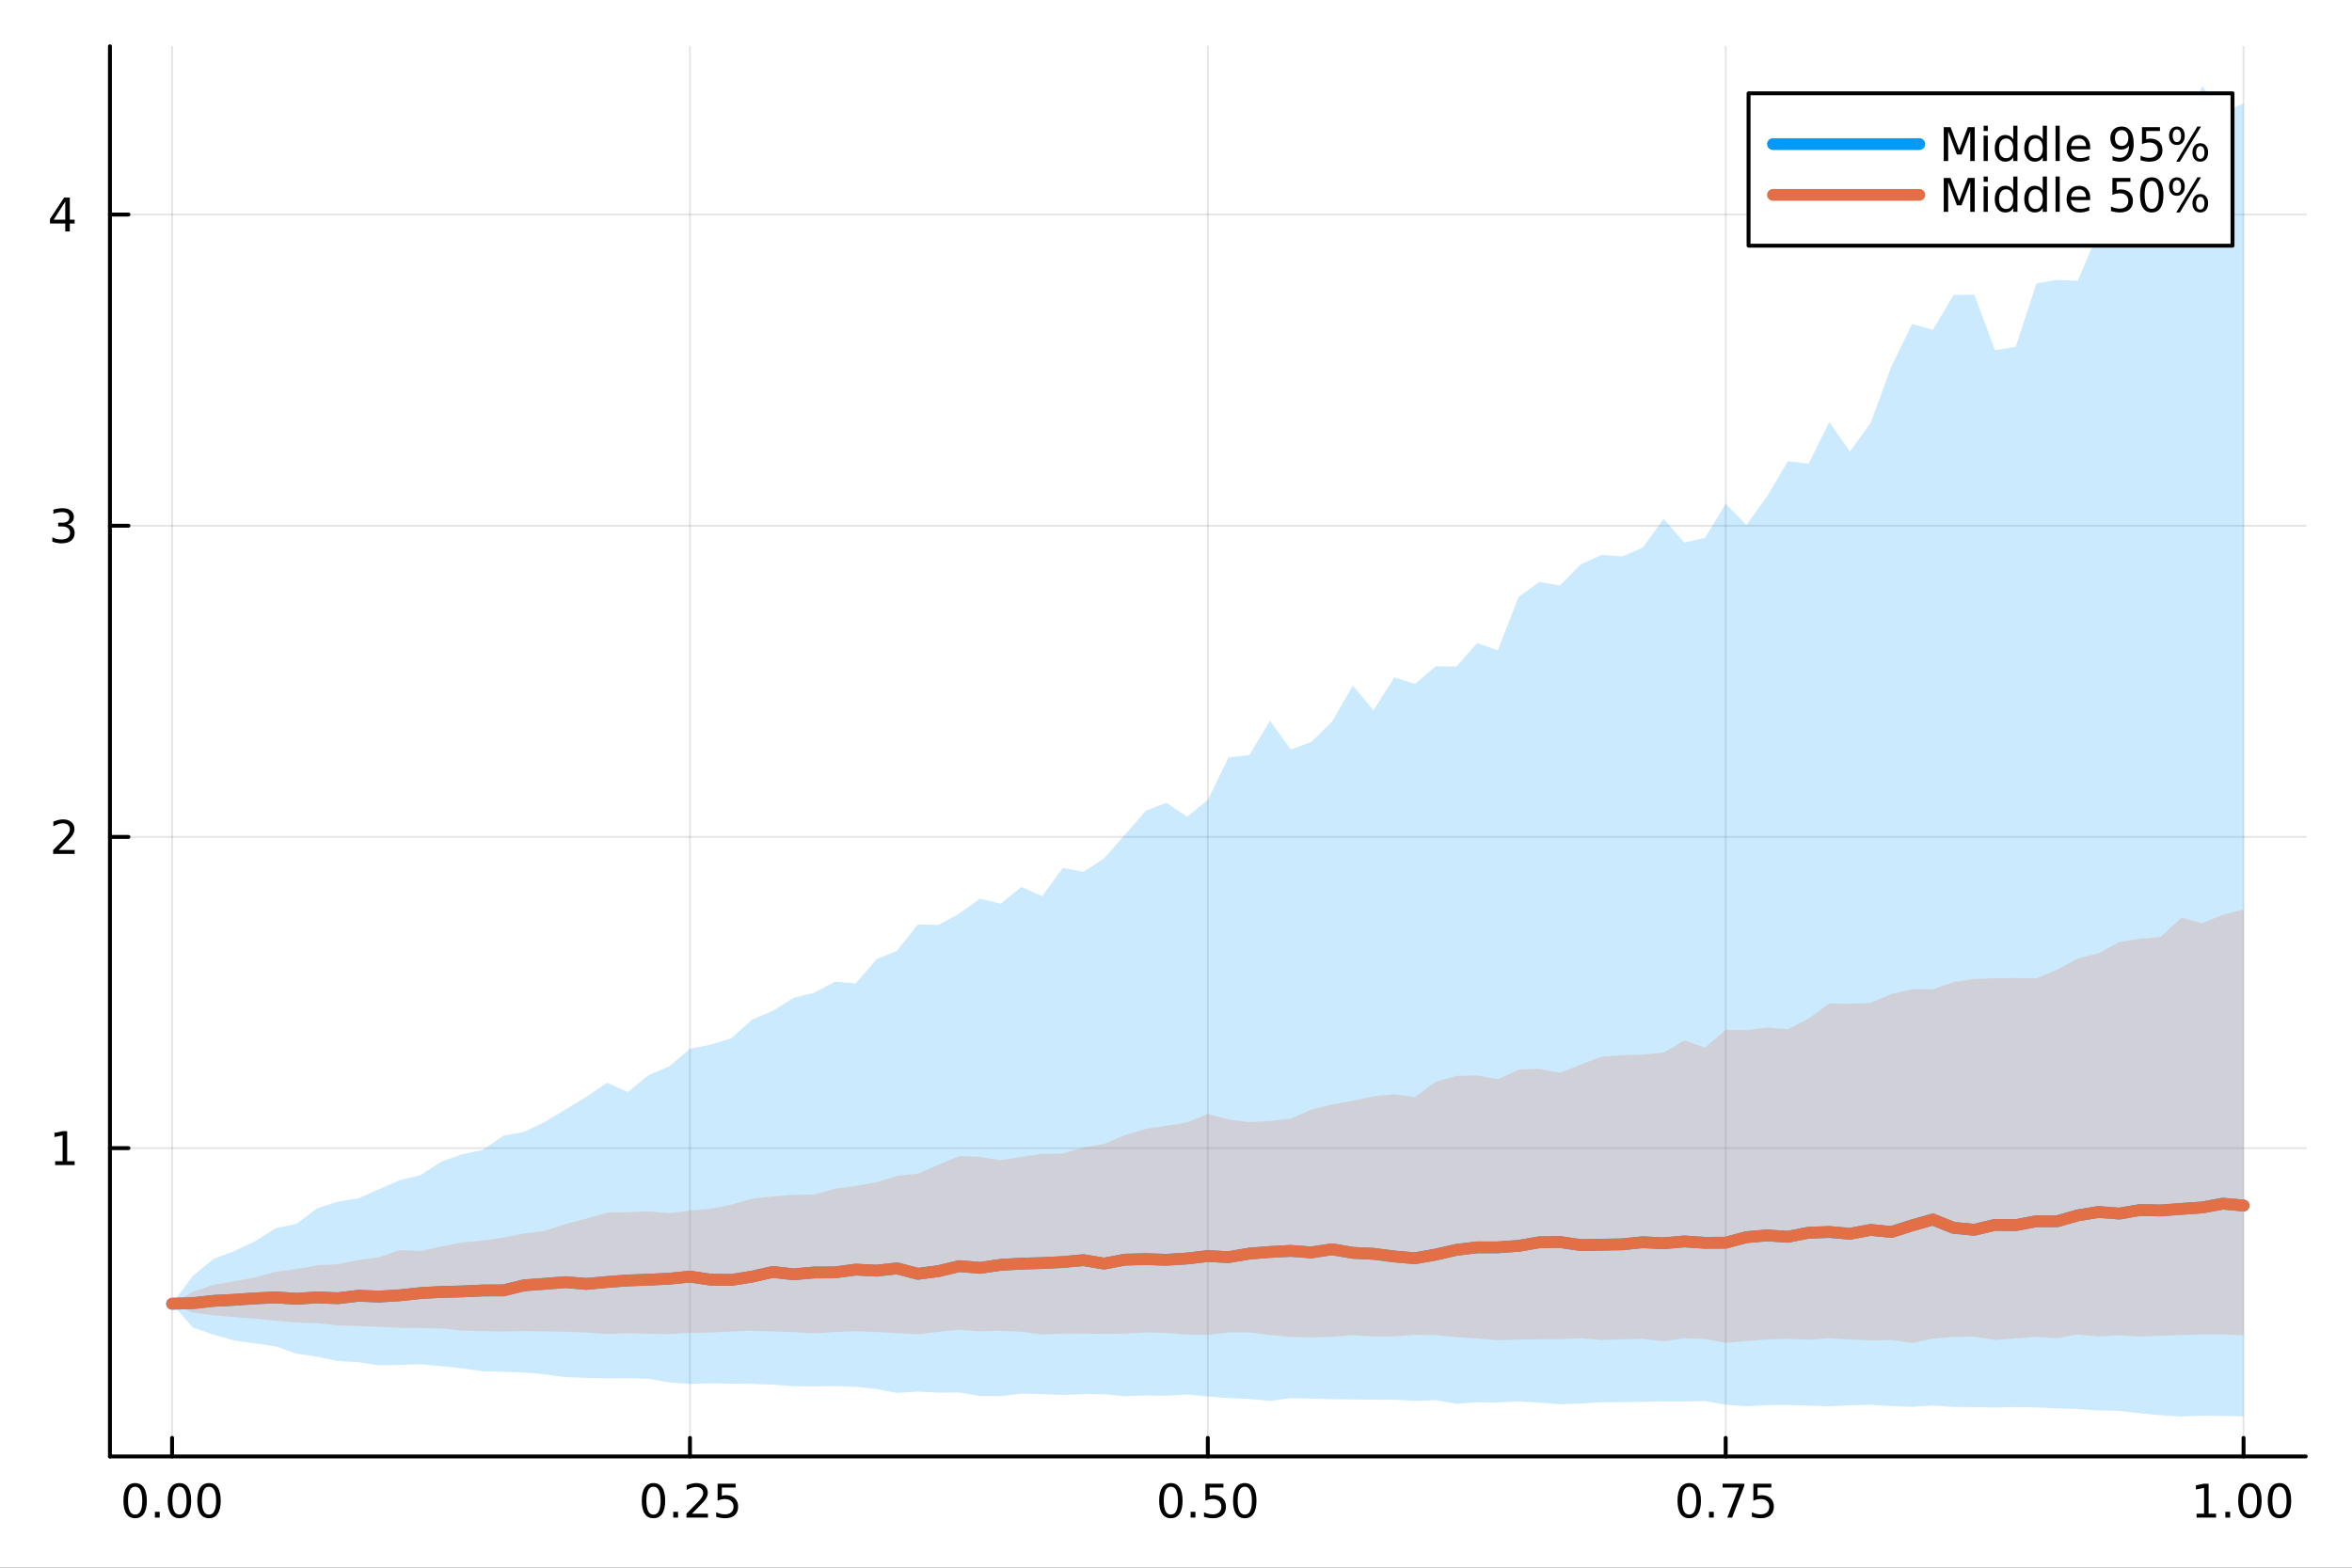 <?xml version="1.0" encoding="utf-8"?>
<svg xmlns="http://www.w3.org/2000/svg" xmlns:xlink="http://www.w3.org/1999/xlink" width="600" height="400" viewBox="0 0 2400 1600">
<rect x="0" y="0" width="2400" height="1600" fill="#333333" stroke="none"/>
<defs>
  <clipPath id="clip620">
    <rect x="0" y="0" width="2400" height="1600"/>
  </clipPath>
</defs>
<path clip-path="url(#clip620)" d="M0 1600 L2400 1600 L2400 0 L0 0  Z" fill="#ffffff" fill-rule="evenodd" fill-opacity="1"/>
<defs>
  <clipPath id="clip621">
    <rect x="480" y="0" width="1681" height="1600"/>
  </clipPath>
</defs>
<path clip-path="url(#clip620)" d="M112.177 1486.45 L2352.76 1486.45 L2352.76 47.244 L112.177 47.244  Z" fill="#ffffff" fill-rule="evenodd" fill-opacity="1"/>
<defs>
  <clipPath id="clip622">
    <rect x="112" y="47" width="2242" height="1440"/>
  </clipPath>
</defs>
<polyline clip-path="url(#clip622)" style="stroke:#000000; stroke-linecap:round; stroke-linejoin:round; stroke-width:2; stroke-opacity:0.1; fill:none" points="175.59,1486.45 175.59,47.244 "/>
<polyline clip-path="url(#clip622)" style="stroke:#000000; stroke-linecap:round; stroke-linejoin:round; stroke-width:2; stroke-opacity:0.1; fill:none" points="704.028,1486.45 704.028,47.244 "/>
<polyline clip-path="url(#clip622)" style="stroke:#000000; stroke-linecap:round; stroke-linejoin:round; stroke-width:2; stroke-opacity:0.1; fill:none" points="1232.47,1486.45 1232.47,47.244 "/>
<polyline clip-path="url(#clip622)" style="stroke:#000000; stroke-linecap:round; stroke-linejoin:round; stroke-width:2; stroke-opacity:0.1; fill:none" points="1760.9,1486.45 1760.9,47.244 "/>
<polyline clip-path="url(#clip622)" style="stroke:#000000; stroke-linecap:round; stroke-linejoin:round; stroke-width:2; stroke-opacity:0.1; fill:none" points="2289.34,1486.45 2289.34,47.244 "/>
<polyline clip-path="url(#clip622)" style="stroke:#000000; stroke-linecap:round; stroke-linejoin:round; stroke-width:2; stroke-opacity:0.1; fill:none" points="112.177,1171.8 2352.76,1171.8 "/>
<polyline clip-path="url(#clip622)" style="stroke:#000000; stroke-linecap:round; stroke-linejoin:round; stroke-width:2; stroke-opacity:0.1; fill:none" points="112.177,854.191 2352.76,854.191 "/>
<polyline clip-path="url(#clip622)" style="stroke:#000000; stroke-linecap:round; stroke-linejoin:round; stroke-width:2; stroke-opacity:0.1; fill:none" points="112.177,536.581 2352.76,536.581 "/>
<polyline clip-path="url(#clip622)" style="stroke:#000000; stroke-linecap:round; stroke-linejoin:round; stroke-width:2; stroke-opacity:0.1; fill:none" points="112.177,218.971 2352.76,218.971 "/>
<polyline clip-path="url(#clip620)" style="stroke:#000000; stroke-linecap:round; stroke-linejoin:round; stroke-width:4; stroke-opacity:1; fill:none" points="112.177,1486.45 2352.76,1486.45 "/>
<polyline clip-path="url(#clip620)" style="stroke:#000000; stroke-linecap:round; stroke-linejoin:round; stroke-width:4; stroke-opacity:1; fill:none" points="175.59,1486.45 175.59,1467.55 "/>
<polyline clip-path="url(#clip620)" style="stroke:#000000; stroke-linecap:round; stroke-linejoin:round; stroke-width:4; stroke-opacity:1; fill:none" points="704.028,1486.45 704.028,1467.55 "/>
<polyline clip-path="url(#clip620)" style="stroke:#000000; stroke-linecap:round; stroke-linejoin:round; stroke-width:4; stroke-opacity:1; fill:none" points="1232.47,1486.45 1232.47,1467.55 "/>
<polyline clip-path="url(#clip620)" style="stroke:#000000; stroke-linecap:round; stroke-linejoin:round; stroke-width:4; stroke-opacity:1; fill:none" points="1760.9,1486.45 1760.9,1467.55 "/>
<polyline clip-path="url(#clip620)" style="stroke:#000000; stroke-linecap:round; stroke-linejoin:round; stroke-width:4; stroke-opacity:1; fill:none" points="2289.34,1486.45 2289.34,1467.55 "/>
<path clip-path="url(#clip620)" d="M137.893 1517.37 Q134.282 1517.37 132.453 1520.93 Q130.648 1524.47 130.648 1531.6 Q130.648 1538.71 132.453 1542.27 Q134.282 1545.82 137.893 1545.82 Q141.527 1545.82 143.333 1542.27 Q145.162 1538.71 145.162 1531.6 Q145.162 1524.47 143.333 1520.93 Q141.527 1517.37 137.893 1517.37 M137.893 1513.66 Q143.703 1513.66 146.759 1518.27 Q149.838 1522.85 149.838 1531.6 Q149.838 1540.33 146.759 1544.94 Q143.703 1549.52 137.893 1549.52 Q132.083 1549.52 129.004 1544.94 Q125.949 1540.33 125.949 1531.6 Q125.949 1522.85 129.004 1518.27 Q132.083 1513.66 137.893 1513.66 Z" fill="#000000" fill-rule="nonzero" fill-opacity="1" /><path clip-path="url(#clip620)" d="M158.055 1542.97 L162.939 1542.97 L162.939 1548.85 L158.055 1548.85 L158.055 1542.97 Z" fill="#000000" fill-rule="nonzero" fill-opacity="1" /><path clip-path="url(#clip620)" d="M183.124 1517.37 Q179.513 1517.37 177.685 1520.93 Q175.879 1524.47 175.879 1531.6 Q175.879 1538.71 177.685 1542.27 Q179.513 1545.82 183.124 1545.82 Q186.759 1545.82 188.564 1542.27 Q190.393 1538.71 190.393 1531.6 Q190.393 1524.47 188.564 1520.93 Q186.759 1517.37 183.124 1517.37 M183.124 1513.66 Q188.935 1513.66 191.99 1518.27 Q195.069 1522.85 195.069 1531.6 Q195.069 1540.33 191.99 1544.94 Q188.935 1549.52 183.124 1549.52 Q177.314 1549.52 174.236 1544.94 Q171.18 1540.33 171.18 1531.6 Q171.18 1522.85 174.236 1518.27 Q177.314 1513.66 183.124 1513.66 Z" fill="#000000" fill-rule="nonzero" fill-opacity="1" /><path clip-path="url(#clip620)" d="M213.286 1517.37 Q209.675 1517.37 207.847 1520.93 Q206.041 1524.47 206.041 1531.6 Q206.041 1538.71 207.847 1542.27 Q209.675 1545.82 213.286 1545.82 Q216.921 1545.82 218.726 1542.27 Q220.555 1538.71 220.555 1531.6 Q220.555 1524.47 218.726 1520.93 Q216.921 1517.37 213.286 1517.37 M213.286 1513.66 Q219.096 1513.66 222.152 1518.27 Q225.231 1522.85 225.231 1531.6 Q225.231 1540.33 222.152 1544.94 Q219.096 1549.52 213.286 1549.52 Q207.476 1549.52 204.397 1544.94 Q201.342 1540.33 201.342 1531.6 Q201.342 1522.85 204.397 1518.27 Q207.476 1513.66 213.286 1513.66 Z" fill="#000000" fill-rule="nonzero" fill-opacity="1" /><path clip-path="url(#clip620)" d="M666.829 1517.37 Q663.218 1517.37 661.39 1520.93 Q659.584 1524.47 659.584 1531.6 Q659.584 1538.71 661.39 1542.27 Q663.218 1545.82 666.829 1545.82 Q670.464 1545.82 672.269 1542.27 Q674.098 1538.71 674.098 1531.6 Q674.098 1524.47 672.269 1520.93 Q670.464 1517.37 666.829 1517.37 M666.829 1513.66 Q672.639 1513.66 675.695 1518.27 Q678.774 1522.85 678.774 1531.6 Q678.774 1540.33 675.695 1544.94 Q672.639 1549.52 666.829 1549.52 Q661.019 1549.52 657.94 1544.94 Q654.885 1540.33 654.885 1531.6 Q654.885 1522.85 657.94 1518.27 Q661.019 1513.66 666.829 1513.66 Z" fill="#000000" fill-rule="nonzero" fill-opacity="1" /><path clip-path="url(#clip620)" d="M686.991 1542.97 L691.875 1542.97 L691.875 1548.85 L686.991 1548.85 L686.991 1542.97 Z" fill="#000000" fill-rule="nonzero" fill-opacity="1" /><path clip-path="url(#clip620)" d="M706.088 1544.91 L722.408 1544.91 L722.408 1548.85 L700.463 1548.85 L700.463 1544.91 Q703.125 1542.16 707.709 1537.53 Q712.315 1532.88 713.496 1531.53 Q715.741 1529.01 716.621 1527.27 Q717.523 1525.51 717.523 1523.82 Q717.523 1521.07 715.579 1519.33 Q713.658 1517.6 710.556 1517.6 Q708.357 1517.6 705.903 1518.36 Q703.473 1519.13 700.695 1520.68 L700.695 1515.95 Q703.519 1514.82 705.973 1514.24 Q708.426 1513.66 710.463 1513.66 Q715.834 1513.66 719.028 1516.35 Q722.223 1519.03 722.223 1523.52 Q722.223 1525.65 721.412 1527.57 Q720.625 1529.47 718.519 1532.07 Q717.94 1532.74 714.838 1535.95 Q711.736 1539.15 706.088 1544.91 Z" fill="#000000" fill-rule="nonzero" fill-opacity="1" /><path clip-path="url(#clip620)" d="M732.269 1514.29 L750.625 1514.29 L750.625 1518.22 L736.551 1518.22 L736.551 1526.7 Q737.57 1526.35 738.588 1526.19 Q739.607 1526 740.625 1526 Q746.412 1526 749.792 1529.17 Q753.171 1532.34 753.171 1537.76 Q753.171 1543.34 749.699 1546.44 Q746.227 1549.52 739.908 1549.52 Q737.732 1549.52 735.463 1549.15 Q733.218 1548.78 730.81 1548.04 L730.81 1543.34 Q732.894 1544.47 735.116 1545.03 Q737.338 1545.58 739.815 1545.58 Q743.82 1545.58 746.158 1543.48 Q748.496 1541.37 748.496 1537.76 Q748.496 1534.15 746.158 1532.04 Q743.82 1529.94 739.815 1529.94 Q737.94 1529.94 736.065 1530.35 Q734.213 1530.77 732.269 1531.65 L732.269 1514.29 Z" fill="#000000" fill-rule="nonzero" fill-opacity="1" /><path clip-path="url(#clip620)" d="M1194.77 1517.37 Q1191.16 1517.37 1189.33 1520.93 Q1187.52 1524.47 1187.52 1531.6 Q1187.52 1538.71 1189.33 1542.27 Q1191.16 1545.82 1194.77 1545.82 Q1198.4 1545.82 1200.21 1542.27 Q1202.04 1538.71 1202.04 1531.6 Q1202.04 1524.47 1200.21 1520.93 Q1198.4 1517.37 1194.77 1517.37 M1194.77 1513.66 Q1200.58 1513.66 1203.64 1518.27 Q1206.71 1522.85 1206.71 1531.6 Q1206.71 1540.33 1203.64 1544.94 Q1200.58 1549.52 1194.77 1549.52 Q1188.96 1549.52 1185.88 1544.94 Q1182.83 1540.33 1182.83 1531.6 Q1182.83 1522.85 1185.88 1518.27 Q1188.96 1513.66 1194.77 1513.66 Z" fill="#000000" fill-rule="nonzero" fill-opacity="1" /><path clip-path="url(#clip620)" d="M1214.93 1542.97 L1219.82 1542.97 L1219.82 1548.85 L1214.93 1548.85 L1214.93 1542.97 Z" fill="#000000" fill-rule="nonzero" fill-opacity="1" /><path clip-path="url(#clip620)" d="M1230.05 1514.29 L1248.4 1514.29 L1248.4 1518.22 L1234.33 1518.22 L1234.33 1526.7 Q1235.35 1526.35 1236.37 1526.19 Q1237.39 1526 1238.4 1526 Q1244.19 1526 1247.57 1529.17 Q1250.95 1532.34 1250.95 1537.76 Q1250.95 1543.34 1247.48 1546.44 Q1244.01 1549.52 1237.69 1549.52 Q1235.51 1549.52 1233.24 1549.15 Q1231 1548.78 1228.59 1548.04 L1228.59 1543.34 Q1230.67 1544.47 1232.89 1545.03 Q1235.12 1545.58 1237.59 1545.58 Q1241.6 1545.58 1243.94 1543.48 Q1246.27 1541.37 1246.27 1537.76 Q1246.27 1534.15 1243.94 1532.04 Q1241.6 1529.94 1237.59 1529.94 Q1235.72 1529.94 1233.84 1530.35 Q1231.99 1530.77 1230.05 1531.65 L1230.05 1514.29 Z" fill="#000000" fill-rule="nonzero" fill-opacity="1" /><path clip-path="url(#clip620)" d="M1270.16 1517.37 Q1266.55 1517.37 1264.72 1520.93 Q1262.92 1524.47 1262.92 1531.6 Q1262.92 1538.71 1264.72 1542.27 Q1266.55 1545.82 1270.16 1545.82 Q1273.8 1545.82 1275.6 1542.27 Q1277.43 1538.71 1277.43 1531.6 Q1277.43 1524.47 1275.6 1520.93 Q1273.8 1517.37 1270.16 1517.37 M1270.16 1513.66 Q1275.97 1513.66 1279.03 1518.27 Q1282.11 1522.85 1282.11 1531.6 Q1282.11 1540.33 1279.03 1544.94 Q1275.97 1549.52 1270.16 1549.52 Q1264.35 1549.52 1261.27 1544.94 Q1258.22 1540.33 1258.22 1531.6 Q1258.22 1522.85 1261.27 1518.27 Q1264.35 1513.66 1270.16 1513.66 Z" fill="#000000" fill-rule="nonzero" fill-opacity="1" /><path clip-path="url(#clip620)" d="M1723.71 1517.37 Q1720.09 1517.37 1718.27 1520.93 Q1716.46 1524.47 1716.46 1531.6 Q1716.46 1538.71 1718.27 1542.27 Q1720.09 1545.82 1723.71 1545.82 Q1727.34 1545.82 1729.15 1542.27 Q1730.97 1538.71 1730.97 1531.6 Q1730.97 1524.47 1729.15 1520.93 Q1727.34 1517.37 1723.71 1517.37 M1723.71 1513.66 Q1729.52 1513.66 1732.57 1518.27 Q1735.65 1522.85 1735.65 1531.6 Q1735.65 1540.33 1732.57 1544.94 Q1729.52 1549.52 1723.71 1549.52 Q1717.9 1549.52 1714.82 1544.94 Q1711.76 1540.33 1711.76 1531.6 Q1711.76 1522.85 1714.82 1518.27 Q1717.9 1513.66 1723.71 1513.66 Z" fill="#000000" fill-rule="nonzero" fill-opacity="1" /><path clip-path="url(#clip620)" d="M1743.87 1542.97 L1748.75 1542.97 L1748.75 1548.85 L1743.87 1548.85 L1743.87 1542.97 Z" fill="#000000" fill-rule="nonzero" fill-opacity="1" /><path clip-path="url(#clip620)" d="M1757.76 1514.29 L1779.98 1514.29 L1779.98 1516.28 L1767.43 1548.85 L1762.55 1548.85 L1774.35 1518.22 L1757.76 1518.22 L1757.76 1514.29 Z" fill="#000000" fill-rule="nonzero" fill-opacity="1" /><path clip-path="url(#clip620)" d="M1789.15 1514.29 L1807.5 1514.29 L1807.5 1518.22 L1793.43 1518.22 L1793.43 1526.7 Q1794.45 1526.35 1795.46 1526.19 Q1796.48 1526 1797.5 1526 Q1803.29 1526 1806.67 1529.17 Q1810.05 1532.34 1810.05 1537.76 Q1810.05 1543.34 1806.58 1546.44 Q1803.1 1549.52 1796.78 1549.52 Q1794.61 1549.52 1792.34 1549.15 Q1790.09 1548.78 1787.69 1548.04 L1787.69 1543.34 Q1789.77 1544.47 1791.99 1545.03 Q1794.21 1545.58 1796.69 1545.58 Q1800.7 1545.58 1803.03 1543.48 Q1805.37 1541.37 1805.37 1537.76 Q1805.37 1534.15 1803.03 1532.04 Q1800.7 1529.94 1796.69 1529.94 Q1794.82 1529.94 1792.94 1530.35 Q1791.09 1530.77 1789.15 1531.65 L1789.15 1514.29 Z" fill="#000000" fill-rule="nonzero" fill-opacity="1" /><path clip-path="url(#clip620)" d="M2241.42 1544.91 L2249.05 1544.91 L2249.05 1518.55 L2240.74 1520.21 L2240.74 1515.95 L2249.01 1514.29 L2253.68 1514.29 L2253.68 1544.91 L2261.32 1544.91 L2261.32 1548.85 L2241.42 1548.85 L2241.42 1544.91 Z" fill="#000000" fill-rule="nonzero" fill-opacity="1" /><path clip-path="url(#clip620)" d="M2270.77 1542.97 L2275.65 1542.97 L2275.65 1548.85 L2270.77 1548.85 L2270.77 1542.97 Z" fill="#000000" fill-rule="nonzero" fill-opacity="1" /><path clip-path="url(#clip620)" d="M2295.84 1517.37 Q2292.23 1517.37 2290.4 1520.93 Q2288.59 1524.47 2288.59 1531.6 Q2288.59 1538.71 2290.4 1542.27 Q2292.23 1545.82 2295.84 1545.82 Q2299.47 1545.82 2301.28 1542.27 Q2303.1 1538.71 2303.1 1531.6 Q2303.1 1524.47 2301.28 1520.93 Q2299.47 1517.37 2295.84 1517.37 M2295.84 1513.66 Q2301.65 1513.66 2304.7 1518.27 Q2307.78 1522.85 2307.78 1531.6 Q2307.78 1540.33 2304.7 1544.94 Q2301.65 1549.52 2295.84 1549.52 Q2290.03 1549.52 2286.95 1544.94 Q2283.89 1540.33 2283.89 1531.6 Q2283.89 1522.85 2286.95 1518.27 Q2290.03 1513.66 2295.84 1513.66 Z" fill="#000000" fill-rule="nonzero" fill-opacity="1" /><path clip-path="url(#clip620)" d="M2326 1517.37 Q2322.39 1517.37 2320.56 1520.93 Q2318.75 1524.47 2318.75 1531.6 Q2318.75 1538.71 2320.56 1542.27 Q2322.39 1545.82 2326 1545.82 Q2329.63 1545.82 2331.44 1542.27 Q2333.27 1538.71 2333.27 1531.6 Q2333.27 1524.47 2331.44 1520.93 Q2329.63 1517.37 2326 1517.37 M2326 1513.66 Q2331.81 1513.66 2334.86 1518.27 Q2337.94 1522.85 2337.94 1531.6 Q2337.94 1540.33 2334.86 1544.94 Q2331.81 1549.52 2326 1549.52 Q2320.19 1549.52 2317.11 1544.94 Q2314.05 1540.33 2314.05 1531.6 Q2314.05 1522.85 2317.11 1518.27 Q2320.19 1513.66 2326 1513.66 Z" fill="#000000" fill-rule="nonzero" fill-opacity="1" /><polyline clip-path="url(#clip620)" style="stroke:#000000; stroke-linecap:round; stroke-linejoin:round; stroke-width:4; stroke-opacity:1; fill:none" points="112.177,1486.45 112.177,47.244 "/>
<polyline clip-path="url(#clip620)" style="stroke:#000000; stroke-linecap:round; stroke-linejoin:round; stroke-width:4; stroke-opacity:1; fill:none" points="112.177,1171.8 131.075,1171.8 "/>
<polyline clip-path="url(#clip620)" style="stroke:#000000; stroke-linecap:round; stroke-linejoin:round; stroke-width:4; stroke-opacity:1; fill:none" points="112.177,854.191 131.075,854.191 "/>
<polyline clip-path="url(#clip620)" style="stroke:#000000; stroke-linecap:round; stroke-linejoin:round; stroke-width:4; stroke-opacity:1; fill:none" points="112.177,536.581 131.075,536.581 "/>
<polyline clip-path="url(#clip620)" style="stroke:#000000; stroke-linecap:round; stroke-linejoin:round; stroke-width:4; stroke-opacity:1; fill:none" points="112.177,218.971 131.075,218.971 "/>
<path clip-path="url(#clip620)" d="M56.27 1185.15 L63.909 1185.15 L63.909 1158.78 L55.599 1160.45 L55.599 1156.19 L63.862 1154.52 L68.538 1154.52 L68.538 1185.15 L76.177 1185.15 L76.177 1189.08 L56.27 1189.08 L56.27 1185.15 Z" fill="#000000" fill-rule="nonzero" fill-opacity="1" /><path clip-path="url(#clip620)" d="M59.858 867.536 L76.177 867.536 L76.177 871.471 L54.233 871.471 L54.233 867.536 Q56.895 864.781 61.478 860.152 Q66.085 855.499 67.265 854.156 Q69.51 851.633 70.39 849.897 Q71.293 848.138 71.293 846.448 Q71.293 843.693 69.349 841.957 Q67.427 840.221 64.325 840.221 Q62.126 840.221 59.673 840.985 Q57.242 841.749 54.464 843.3 L54.464 838.578 Q57.288 837.443 59.742 836.865 Q62.196 836.286 64.233 836.286 Q69.603 836.286 72.798 838.971 Q75.992 841.656 75.992 846.147 Q75.992 848.277 75.182 850.198 Q74.395 852.096 72.288 854.689 Q71.71 855.36 68.608 858.577 Q65.506 861.772 59.858 867.536 Z" fill="#000000" fill-rule="nonzero" fill-opacity="1" /><path clip-path="url(#clip620)" d="M69.048 535.227 Q72.404 535.945 74.279 538.213 Q76.177 540.482 76.177 543.815 Q76.177 548.931 72.659 551.732 Q69.14 554.532 62.659 554.532 Q60.483 554.532 58.168 554.093 Q55.876 553.676 53.423 552.82 L53.423 548.306 Q55.367 549.44 57.682 550.019 Q59.997 550.597 62.52 550.597 Q66.918 550.597 69.21 548.861 Q71.524 547.125 71.524 543.815 Q71.524 540.759 69.372 539.046 Q67.242 537.31 63.423 537.31 L59.395 537.31 L59.395 533.468 L63.608 533.468 Q67.057 533.468 68.885 532.102 Q70.714 530.713 70.714 528.121 Q70.714 525.459 68.816 524.047 Q66.941 522.611 63.423 522.611 Q61.501 522.611 59.302 523.028 Q57.103 523.445 54.464 524.324 L54.464 520.158 Q57.126 519.417 59.441 519.047 Q61.779 518.676 63.839 518.676 Q69.163 518.676 72.265 521.107 Q75.367 523.514 75.367 527.634 Q75.367 530.505 73.724 532.496 Q72.08 534.463 69.048 535.227 Z" fill="#000000" fill-rule="nonzero" fill-opacity="1" /><path clip-path="url(#clip620)" d="M66.594 205.766 L54.788 224.215 L66.594 224.215 L66.594 205.766 M65.367 201.691 L71.247 201.691 L71.247 224.215 L76.177 224.215 L76.177 228.103 L71.247 228.103 L71.247 236.251 L66.594 236.251 L66.594 228.103 L50.992 228.103 L50.992 223.59 L65.367 201.691 Z" fill="#000000" fill-rule="nonzero" fill-opacity="1" /><path clip-path="url(#clip622)" d="M175.59 1330.61 L196.727 1354.94 L217.865 1362.13 L239.002 1368.18 L260.14 1371.03 L281.277 1374.17 L302.415 1381.55 L323.553 1384.67 L344.69 1389.12 L365.828 1390.32 L386.965 1393.5 L408.103 1393.08 L429.24 1392.35 L450.378 1394.32 L471.515 1396.66 L492.653 1399.58 L513.79 1400.05 L534.928 1400.82 L556.065 1402.71 L577.203 1405.49 L598.34 1406.33 L619.478 1406.73 L640.616 1406.52 L661.753 1407.17 L682.891 1410.91 L704.028 1412.51 L725.166 1411.82 L746.303 1412.15 L767.441 1412.44 L788.578 1413.23 L809.716 1414.76 L830.853 1414.98 L851.991 1414.64 L873.128 1415.41 L894.266 1417.63 L915.404 1421.62 L936.541 1420.16 L957.679 1421.36 L978.816 1421.17 L999.954 1424.81 L1021.09 1424.86 L1042.23 1422.35 L1063.37 1422.89 L1084.5 1423.75 L1105.64 1422.78 L1126.78 1423.01 L1147.92 1424.96 L1169.05 1424.25 L1190.19 1424.57 L1211.33 1423.24 L1232.47 1425.25 L1253.6 1426.89 L1274.74 1427.79 L1295.88 1429.79 L1317.02 1426.95 L1338.15 1427.41 L1359.29 1428.05 L1380.43 1428.29 L1401.57 1428.55 L1422.7 1428.65 L1443.84 1429.7 L1464.98 1429.02 L1486.12 1432.71 L1507.25 1431.24 L1528.39 1431.38 L1549.53 1430.26 L1570.67 1431.58 L1591.8 1433.22 L1612.94 1432.47 L1634.08 1431.19 L1655.22 1431.08 L1676.35 1430.65 L1697.49 1430.4 L1718.63 1430.4 L1739.77 1429.88 L1760.9 1433.69 L1782.04 1435.27 L1803.18 1434.08 L1824.32 1433.92 L1845.46 1434.63 L1866.59 1435.28 L1887.73 1434.27 L1908.87 1433.72 L1930.01 1435.06 L1951.14 1435.86 L1972.28 1434.47 L1993.42 1435.97 L2014.56 1436.09 L2035.69 1436.57 L2056.83 1436.01 L2077.97 1436.48 L2099.11 1437.41 L2120.24 1438.08 L2141.38 1439.52 L2162.52 1439.93 L2183.66 1442.37 L2204.79 1444.4 L2225.93 1445.72 L2247.07 1444.79 L2268.21 1445.1 L2289.34 1445.5 L2289.34 105.507 L2268.21 114.631 L2247.07 87.976 L2225.93 139.224 L2204.79 168.931 L2183.66 220.705 L2162.52 200.293 L2141.38 236.319 L2120.24 286.509 L2099.11 285.688 L2077.97 289.303 L2056.83 354.031 L2035.69 357.38 L2014.56 300.76 L1993.42 301.056 L1972.28 336.577 L1951.14 330.598 L1930.01 373.946 L1908.87 431.352 L1887.73 460.776 L1866.59 430.813 L1845.46 473.273 L1824.32 470.656 L1803.18 506.513 L1782.04 535.793 L1760.9 514.151 L1739.77 549 L1718.63 553.681 L1697.49 529.623 L1676.35 558.865 L1655.22 567.829 L1634.08 566.401 L1612.94 575.989 L1591.8 597.564 L1570.67 594.035 L1549.53 609.202 L1528.39 663.75 L1507.25 656.355 L1486.12 680.253 L1464.98 679.988 L1443.84 698.016 L1422.7 691.377 L1401.57 725.09 L1380.43 699.665 L1359.29 736.422 L1338.15 757.176 L1317.02 764.94 L1295.88 735.557 L1274.74 770.699 L1253.6 772.986 L1232.47 816.433 L1211.33 833.578 L1190.19 819.34 L1169.05 827.56 L1147.92 851.817 L1126.78 875.922 L1105.64 889.786 L1084.5 885.8 L1063.37 914.617 L1042.23 905.197 L1021.09 922.283 L999.954 917.22 L978.816 932.335 L957.679 944.012 L936.541 943.559 L915.404 970.201 L894.266 979.132 L873.128 1003.71 L851.991 1001.96 L830.853 1013.12 L809.716 1018.41 L788.578 1031.61 L767.441 1040.61 L746.303 1059.6 L725.166 1066.23 L704.028 1070.34 L682.891 1088.39 L661.753 1097.34 L640.616 1114.47 L619.478 1105.02 L598.34 1119.41 L577.203 1132.14 L556.065 1144.95 L534.928 1155.18 L513.79 1158.99 L492.653 1173.58 L471.515 1178.1 L450.378 1185.51 L429.24 1199.34 L408.103 1204.36 L386.965 1213.59 L365.828 1223.02 L344.69 1226.4 L323.553 1233.23 L302.415 1249.08 L281.277 1253.52 L260.14 1266.88 L239.002 1276.89 L217.865 1284.83 L196.727 1302.2 L175.59 1330.61  Z" fill="#009af9" fill-rule="evenodd" fill-opacity="0.2"/>
<polyline clip-path="url(#clip622)" style="stroke:#009af9; stroke-linecap:round; stroke-linejoin:round; stroke-width:12; stroke-opacity:1; fill:none" points="175.59,1330.61 196.727,1330.05 217.865,1327.68 239.002,1326.61 260.14,1325.14 281.277,1324.14 302.415,1325.57 323.553,1324.13 344.69,1325 365.828,1322.46 386.965,1323.28 408.103,1321.99 429.24,1319.75 450.378,1318.56 471.515,1318.05 492.653,1317.06 513.79,1316.99 534.928,1311.8 556.065,1310.26 577.203,1308.59 598.34,1310.39 619.478,1308.43 640.616,1306.84 661.753,1306.08 682.891,1305.06 704.028,1302.93 725.166,1306.05 746.303,1306.32 767.441,1302.95 788.578,1298.17 809.716,1300.57 830.853,1298.71 851.991,1298.62 873.128,1295.78 894.266,1296.86 915.404,1294.54 936.541,1300.06 957.679,1297.34 978.816,1292.22 999.954,1293.99 1021.09,1290.93 1042.23,1289.69 1063.37,1289.1 1084.5,1288.05 1105.64,1286.12 1126.78,1289.65 1147.92,1285.61 1169.05,1285.07 1190.19,1285.74 1211.33,1284.42 1232.47,1281.97 1253.6,1283.04 1274.74,1279.47 1295.88,1277.78 1317.02,1276.66 1338.15,1278.25 1359.29,1275.05 1380.43,1278.65 1401.57,1279.66 1422.7,1282.37 1443.84,1284.2 1464.98,1280.46 1486.12,1275.6 1507.25,1273.05 1528.39,1273.05 1549.53,1271.54 1570.67,1267.93 1591.8,1267.6 1612.94,1270.73 1634.08,1270.34 1655.22,1269.99 1676.35,1267.84 1697.49,1268.89 1718.63,1267.02 1739.77,1268.41 1760.9,1268.31 1782.04,1262.69 1803.18,1260.86 1824.32,1262.31 1845.46,1258.14 1866.59,1257.38 1887.73,1259.2 1908.87,1255.27 1930.01,1257.37 1951.14,1250.65 1972.28,1244.67 1993.42,1253.15 2014.56,1255.14 2035.69,1250.14 2056.83,1250.4 2077.97,1246.4 2099.11,1246.44 2120.24,1240.42 2141.38,1236.96 2162.52,1238.61 2183.66,1235 2204.79,1235.4 2225.93,1233.83 2247.07,1232.36 2268.21,1228.49 2289.34,1230.37 "/>
<path clip-path="url(#clip622)" d="M175.59 1330.61 L196.727 1339.69 L217.865 1342.46 L239.002 1344.27 L260.14 1345.94 L281.277 1347.99 L302.415 1349.72 L323.553 1350.48 L344.69 1352.8 L365.828 1353.39 L386.965 1354.19 L408.103 1355.34 L429.24 1355.38 L450.378 1355.91 L471.515 1358.06 L492.653 1358.5 L513.79 1359.06 L534.928 1358.48 L556.065 1358.93 L577.203 1359.16 L598.34 1360.08 L619.478 1361.59 L640.616 1360.68 L661.753 1361.39 L682.891 1361.6 L704.028 1360.35 L725.166 1360.06 L746.303 1358.94 L767.441 1358.18 L788.578 1358.93 L809.716 1359.62 L830.853 1360.86 L851.991 1359.45 L873.128 1358.73 L894.266 1359.43 L915.404 1360.67 L936.541 1361.78 L957.679 1359.27 L978.816 1357.11 L999.954 1358.75 L1021.09 1358.17 L1042.23 1359.21 L1063.37 1361.96 L1084.5 1361.09 L1105.64 1361.16 L1126.78 1361.46 L1147.92 1361.14 L1169.05 1359.91 L1190.19 1360.43 L1211.33 1362.18 L1232.47 1362.38 L1253.6 1359.86 L1274.74 1359.86 L1295.88 1362.45 L1317.02 1364.51 L1338.15 1364.98 L1359.29 1364.38 L1380.43 1362.66 L1401.57 1364.09 L1422.7 1364.07 L1443.84 1362.33 L1464.98 1362.65 L1486.12 1364.69 L1507.25 1366.18 L1528.39 1367.85 L1549.53 1367.22 L1570.67 1366.83 L1591.8 1366.85 L1612.94 1365.79 L1634.08 1367.69 L1655.22 1366.94 L1676.35 1366.43 L1697.49 1368.95 L1718.63 1365.9 L1739.77 1366.73 L1760.9 1370.6 L1782.04 1368.72 L1803.18 1367.05 L1824.32 1366.42 L1845.46 1367.41 L1866.59 1365.87 L1887.73 1367.06 L1908.87 1368.06 L1930.01 1367.65 L1951.14 1370.65 L1972.28 1366.27 L1993.42 1364.53 L2014.56 1364.17 L2035.69 1367.61 L2056.83 1366.06 L2077.97 1364.39 L2099.11 1365.82 L2120.24 1361.98 L2141.38 1364.06 L2162.52 1362.74 L2183.66 1364.1 L2204.79 1363.24 L2225.93 1362.68 L2247.07 1361.83 L2268.21 1361.85 L2289.34 1362.81 L2289.34 928.231 L2268.21 933.565 L2247.07 942.2 L2225.93 936.59 L2204.79 956.19 L2183.66 958.112 L2162.52 961.377 L2141.38 972.877 L2120.24 978.297 L2099.11 989.595 L2077.97 998.56 L2056.83 998.203 L2035.69 998.33 L2014.56 999.197 L1993.42 1002.15 L1972.28 1009.7 L1951.14 1009.56 L1930.01 1014.46 L1908.87 1023.46 L1887.73 1024.44 L1866.59 1024.13 L1845.46 1039.48 L1824.32 1050.42 L1803.18 1048.72 L1782.04 1051.38 L1760.9 1051.03 L1739.77 1069.16 L1718.63 1061.85 L1697.49 1074.29 L1676.35 1076.36 L1655.22 1076.92 L1634.08 1078.38 L1612.94 1086.5 L1591.8 1094.9 L1570.67 1090.83 L1549.53 1091.65 L1528.39 1101.4 L1507.25 1097.67 L1486.12 1098.03 L1464.98 1103.97 L1443.84 1119.8 L1422.7 1116.71 L1401.57 1118.91 L1380.43 1123.4 L1359.29 1127.3 L1338.15 1132.42 L1317.02 1141.79 L1295.88 1144.01 L1274.74 1145.32 L1253.6 1142.47 L1232.47 1136.9 L1211.33 1145.54 L1190.19 1148.96 L1169.05 1152.19 L1147.92 1158.48 L1126.78 1167.4 L1105.64 1171.12 L1084.5 1177.3 L1063.37 1177.59 L1042.23 1180.71 L1021.09 1184.09 L999.954 1180.79 L978.816 1179.81 L957.679 1188.73 L936.541 1197.81 L915.404 1200.15 L894.266 1206.57 L873.128 1210.45 L851.991 1213.16 L830.853 1219.12 L809.716 1219.41 L788.578 1221.07 L767.441 1223.4 L746.303 1229.33 L725.166 1233.72 L704.028 1235.45 L682.891 1238.21 L661.753 1236.32 L640.616 1237.16 L619.478 1237.64 L598.34 1243.68 L577.203 1249.17 L556.065 1256.2 L534.928 1258.88 L513.79 1263.11 L492.653 1266.05 L471.515 1268.07 L450.378 1272.19 L429.24 1276.94 L408.103 1275.77 L386.965 1283.18 L365.828 1285.97 L344.69 1290.24 L323.553 1291.41 L302.415 1295.25 L281.277 1297.98 L260.14 1303.71 L239.002 1307.63 L217.865 1311.32 L196.727 1318.31 L175.59 1330.61  Z" fill="#e26f46" fill-rule="evenodd" fill-opacity="0.2"/>
<polyline clip-path="url(#clip622)" style="stroke:#e26f46; stroke-linecap:round; stroke-linejoin:round; stroke-width:12; stroke-opacity:1; fill:none" points="175.59,1330.61 196.727,1330.05 217.865,1327.68 239.002,1326.61 260.14,1325.14 281.277,1324.14 302.415,1325.57 323.553,1324.13 344.69,1325 365.828,1322.46 386.965,1323.28 408.103,1321.99 429.24,1319.75 450.378,1318.56 471.515,1318.05 492.653,1317.06 513.79,1316.99 534.928,1311.8 556.065,1310.26 577.203,1308.59 598.34,1310.39 619.478,1308.43 640.616,1306.84 661.753,1306.08 682.891,1305.06 704.028,1302.93 725.166,1306.05 746.303,1306.32 767.441,1302.95 788.578,1298.17 809.716,1300.57 830.853,1298.71 851.991,1298.62 873.128,1295.78 894.266,1296.86 915.404,1294.54 936.541,1300.06 957.679,1297.34 978.816,1292.22 999.954,1293.99 1021.09,1290.93 1042.23,1289.69 1063.37,1289.1 1084.5,1288.05 1105.64,1286.12 1126.78,1289.65 1147.92,1285.61 1169.05,1285.07 1190.19,1285.74 1211.33,1284.42 1232.47,1281.97 1253.6,1283.04 1274.74,1279.47 1295.88,1277.78 1317.02,1276.66 1338.15,1278.25 1359.29,1275.05 1380.43,1278.65 1401.57,1279.66 1422.7,1282.37 1443.84,1284.2 1464.98,1280.46 1486.12,1275.6 1507.25,1273.05 1528.39,1273.05 1549.53,1271.54 1570.67,1267.93 1591.8,1267.6 1612.94,1270.73 1634.08,1270.34 1655.22,1269.99 1676.35,1267.84 1697.49,1268.89 1718.63,1267.02 1739.77,1268.41 1760.9,1268.31 1782.04,1262.69 1803.18,1260.86 1824.32,1262.31 1845.46,1258.14 1866.59,1257.38 1887.73,1259.2 1908.87,1255.27 1930.01,1257.37 1951.14,1250.65 1972.28,1244.67 1993.42,1253.15 2014.56,1255.14 2035.69,1250.14 2056.83,1250.4 2077.97,1246.4 2099.11,1246.44 2120.24,1240.42 2141.38,1236.96 2162.52,1238.61 2183.66,1235 2204.79,1235.4 2225.93,1233.83 2247.07,1232.36 2268.21,1228.49 2289.34,1230.37 "/>
<path clip-path="url(#clip620)" d="M1784.25 250.738 L2278.07 250.738 L2278.07 95.218 L1784.25 95.218  Z" fill="#ffffff" fill-rule="evenodd" fill-opacity="1"/>
<polyline clip-path="url(#clip620)" style="stroke:#000000; stroke-linecap:round; stroke-linejoin:round; stroke-width:4; stroke-opacity:1; fill:none" points="1784.25,250.738 2278.07,250.738 2278.07,95.218 1784.25,95.218 1784.25,250.738 "/>
<polyline clip-path="url(#clip620)" style="stroke:#009af9; stroke-linecap:round; stroke-linejoin:round; stroke-width:12; stroke-opacity:1; fill:none" points="1809.14,147.058 1958.51,147.058 "/>
<path clip-path="url(#clip620)" d="M1983.41 129.778 L1990.38 129.778 L1999.19 153.296 L2008.06 129.778 L2015.03 129.778 L2015.03 164.338 L2010.47 164.338 L2010.47 133.99 L2001.56 157.694 L1996.86 157.694 L1987.94 133.99 L1987.94 164.338 L1983.41 164.338 L1983.41 129.778 Z" fill="#000000" fill-rule="nonzero" fill-opacity="1" /><path clip-path="url(#clip620)" d="M2024.12 138.412 L2028.38 138.412 L2028.38 164.338 L2024.12 164.338 L2024.12 138.412 M2024.12 128.319 L2028.38 128.319 L2028.38 133.713 L2024.12 133.713 L2024.12 128.319 Z" fill="#000000" fill-rule="nonzero" fill-opacity="1" /><path clip-path="url(#clip620)" d="M2054.36 142.347 L2054.36 128.319 L2058.62 128.319 L2058.62 164.338 L2054.36 164.338 L2054.36 160.449 Q2053.01 162.763 2050.95 163.898 Q2048.92 165.009 2046.05 165.009 Q2041.35 165.009 2038.38 161.259 Q2035.44 157.509 2035.44 151.398 Q2035.44 145.287 2038.38 141.537 Q2041.35 137.787 2046.05 137.787 Q2048.92 137.787 2050.95 138.921 Q2053.01 140.032 2054.36 142.347 M2039.84 151.398 Q2039.84 156.097 2041.76 158.782 Q2043.71 161.444 2047.09 161.444 Q2050.47 161.444 2052.41 158.782 Q2054.36 156.097 2054.36 151.398 Q2054.36 146.699 2052.41 144.037 Q2050.47 141.352 2047.09 141.352 Q2043.71 141.352 2041.76 144.037 Q2039.84 146.699 2039.84 151.398 Z" fill="#000000" fill-rule="nonzero" fill-opacity="1" /><path clip-path="url(#clip620)" d="M2084.45 142.347 L2084.45 128.319 L2088.71 128.319 L2088.71 164.338 L2084.45 164.338 L2084.45 160.449 Q2083.11 162.763 2081.05 163.898 Q2079.01 165.009 2076.14 165.009 Q2071.44 165.009 2068.48 161.259 Q2065.54 157.509 2065.54 151.398 Q2065.54 145.287 2068.48 141.537 Q2071.44 137.787 2076.14 137.787 Q2079.01 137.787 2081.05 138.921 Q2083.11 140.032 2084.45 142.347 M2069.93 151.398 Q2069.93 156.097 2071.86 158.782 Q2073.8 161.444 2077.18 161.444 Q2080.56 161.444 2082.5 158.782 Q2084.45 156.097 2084.45 151.398 Q2084.45 146.699 2082.5 144.037 Q2080.56 141.352 2077.18 141.352 Q2073.8 141.352 2071.86 144.037 Q2069.93 146.699 2069.93 151.398 Z" fill="#000000" fill-rule="nonzero" fill-opacity="1" /><path clip-path="url(#clip620)" d="M2097.48 128.319 L2101.74 128.319 L2101.74 164.338 L2097.48 164.338 L2097.48 128.319 Z" fill="#000000" fill-rule="nonzero" fill-opacity="1" /><path clip-path="url(#clip620)" d="M2132.83 150.31 L2132.83 152.393 L2113.24 152.393 Q2113.52 156.791 2115.88 159.106 Q2118.27 161.398 2122.5 161.398 Q2124.96 161.398 2127.25 160.796 Q2129.56 160.194 2131.83 158.99 L2131.83 163.018 Q2129.54 163.99 2127.13 164.5 Q2124.73 165.009 2122.25 165.009 Q2116.05 165.009 2112.41 161.398 Q2108.8 157.787 2108.8 151.629 Q2108.8 145.264 2112.23 141.537 Q2115.68 137.787 2121.51 137.787 Q2126.74 137.787 2129.77 141.166 Q2132.83 144.523 2132.83 150.31 M2128.57 149.06 Q2128.52 145.565 2126.6 143.481 Q2124.7 141.398 2121.55 141.398 Q2117.99 141.398 2115.84 143.412 Q2113.71 145.426 2113.38 149.083 L2128.57 149.06 Z" fill="#000000" fill-rule="nonzero" fill-opacity="1" /><path clip-path="url(#clip620)" d="M2155.63 163.62 L2155.63 159.361 Q2157.39 160.194 2159.19 160.634 Q2161 161.074 2162.74 161.074 Q2167.36 161.074 2169.8 157.972 Q2172.25 154.847 2172.6 148.504 Q2171.25 150.495 2169.19 151.56 Q2167.13 152.625 2164.63 152.625 Q2159.45 152.625 2156.42 149.5 Q2153.41 146.352 2153.41 140.912 Q2153.41 135.588 2156.55 132.37 Q2159.7 129.153 2164.93 129.153 Q2170.93 129.153 2174.08 133.759 Q2177.25 138.342 2177.25 147.092 Q2177.25 155.264 2173.36 160.148 Q2169.49 165.009 2162.94 165.009 Q2161.18 165.009 2159.38 164.662 Q2157.57 164.314 2155.63 163.62 M2164.93 148.967 Q2168.08 148.967 2169.91 146.814 Q2171.76 144.662 2171.76 140.912 Q2171.76 137.185 2169.91 135.032 Q2168.08 132.856 2164.93 132.856 Q2161.79 132.856 2159.93 135.032 Q2158.11 137.185 2158.11 140.912 Q2158.11 144.662 2159.93 146.814 Q2161.79 148.967 2164.93 148.967 Z" fill="#000000" fill-rule="nonzero" fill-opacity="1" /><path clip-path="url(#clip620)" d="M2185.7 129.778 L2204.05 129.778 L2204.05 133.713 L2189.98 133.713 L2189.98 142.185 Q2191 141.838 2192.02 141.676 Q2193.04 141.49 2194.05 141.49 Q2199.84 141.49 2203.22 144.662 Q2206.6 147.833 2206.6 153.25 Q2206.6 158.828 2203.13 161.93 Q2199.66 165.009 2193.34 165.009 Q2191.16 165.009 2188.89 164.638 Q2186.65 164.268 2184.24 163.527 L2184.24 158.828 Q2186.32 159.963 2188.55 160.518 Q2190.77 161.074 2193.24 161.074 Q2197.25 161.074 2199.59 158.967 Q2201.92 156.861 2201.92 153.25 Q2201.92 149.639 2199.59 147.532 Q2197.25 145.426 2193.24 145.426 Q2191.37 145.426 2189.49 145.842 Q2187.64 146.259 2185.7 147.139 L2185.7 129.778 Z" fill="#000000" fill-rule="nonzero" fill-opacity="1" /><path clip-path="url(#clip620)" d="M2245.21 149.129 Q2243.2 149.129 2242.04 150.842 Q2240.91 152.555 2240.91 155.611 Q2240.91 158.62 2242.04 160.356 Q2243.2 162.069 2245.21 162.069 Q2247.18 162.069 2248.31 160.356 Q2249.47 158.62 2249.47 155.611 Q2249.47 152.578 2248.31 150.865 Q2247.18 149.129 2245.21 149.129 M2245.21 146.19 Q2248.87 146.19 2251.02 148.736 Q2253.17 151.282 2253.17 155.611 Q2253.17 159.939 2251 162.486 Q2248.85 165.009 2245.21 165.009 Q2241.51 165.009 2239.36 162.486 Q2237.2 159.939 2237.2 155.611 Q2237.2 151.259 2239.36 148.736 Q2241.53 146.19 2245.21 146.19 M2221.32 132.092 Q2219.33 132.092 2218.17 133.828 Q2217.04 135.541 2217.04 138.551 Q2217.04 141.606 2218.17 143.319 Q2219.31 145.032 2221.32 145.032 Q2223.34 145.032 2224.47 143.319 Q2225.63 141.606 2225.63 138.551 Q2225.63 135.565 2224.47 133.828 Q2223.31 132.092 2221.32 132.092 M2242.23 129.153 L2245.93 129.153 L2224.31 165.009 L2220.61 165.009 L2242.23 129.153 M2221.32 129.153 Q2224.98 129.153 2227.16 131.699 Q2229.33 134.222 2229.33 138.551 Q2229.33 142.926 2227.16 145.449 Q2225 147.972 2221.32 147.972 Q2217.64 147.972 2215.49 145.449 Q2213.36 142.902 2213.36 138.551 Q2213.36 134.245 2215.51 131.699 Q2217.67 129.153 2221.32 129.153 Z" fill="#000000" fill-rule="nonzero" fill-opacity="1" /><polyline clip-path="url(#clip620)" style="stroke:#e26f46; stroke-linecap:round; stroke-linejoin:round; stroke-width:12; stroke-opacity:1; fill:none" points="1809.14,198.898 1958.51,198.898 "/>
<path clip-path="url(#clip620)" d="M1983.41 181.618 L1990.38 181.618 L1999.19 205.136 L2008.06 181.618 L2015.03 181.618 L2015.03 216.178 L2010.47 216.178 L2010.47 185.83 L2001.56 209.534 L1996.86 209.534 L1987.94 185.83 L1987.94 216.178 L1983.41 216.178 L1983.41 181.618 Z" fill="#000000" fill-rule="nonzero" fill-opacity="1" /><path clip-path="url(#clip620)" d="M2024.12 190.252 L2028.38 190.252 L2028.38 216.178 L2024.12 216.178 L2024.12 190.252 M2024.12 180.159 L2028.38 180.159 L2028.38 185.553 L2024.12 185.553 L2024.12 180.159 Z" fill="#000000" fill-rule="nonzero" fill-opacity="1" /><path clip-path="url(#clip620)" d="M2054.36 194.187 L2054.36 180.159 L2058.62 180.159 L2058.62 216.178 L2054.36 216.178 L2054.36 212.289 Q2053.01 214.603 2050.95 215.738 Q2048.92 216.849 2046.05 216.849 Q2041.35 216.849 2038.38 213.099 Q2035.44 209.349 2035.44 203.238 Q2035.44 197.127 2038.38 193.377 Q2041.35 189.627 2046.05 189.627 Q2048.92 189.627 2050.95 190.761 Q2053.01 191.872 2054.36 194.187 M2039.84 203.238 Q2039.84 207.937 2041.76 210.622 Q2043.71 213.284 2047.09 213.284 Q2050.47 213.284 2052.41 210.622 Q2054.36 207.937 2054.36 203.238 Q2054.36 198.539 2052.41 195.877 Q2050.47 193.192 2047.09 193.192 Q2043.71 193.192 2041.76 195.877 Q2039.84 198.539 2039.84 203.238 Z" fill="#000000" fill-rule="nonzero" fill-opacity="1" /><path clip-path="url(#clip620)" d="M2084.45 194.187 L2084.45 180.159 L2088.71 180.159 L2088.71 216.178 L2084.45 216.178 L2084.45 212.289 Q2083.11 214.603 2081.05 215.738 Q2079.01 216.849 2076.14 216.849 Q2071.44 216.849 2068.48 213.099 Q2065.54 209.349 2065.54 203.238 Q2065.54 197.127 2068.48 193.377 Q2071.44 189.627 2076.14 189.627 Q2079.01 189.627 2081.05 190.761 Q2083.11 191.872 2084.45 194.187 M2069.93 203.238 Q2069.93 207.937 2071.86 210.622 Q2073.8 213.284 2077.18 213.284 Q2080.56 213.284 2082.5 210.622 Q2084.45 207.937 2084.45 203.238 Q2084.45 198.539 2082.5 195.877 Q2080.56 193.192 2077.18 193.192 Q2073.8 193.192 2071.86 195.877 Q2069.93 198.539 2069.93 203.238 Z" fill="#000000" fill-rule="nonzero" fill-opacity="1" /><path clip-path="url(#clip620)" d="M2097.48 180.159 L2101.74 180.159 L2101.74 216.178 L2097.48 216.178 L2097.48 180.159 Z" fill="#000000" fill-rule="nonzero" fill-opacity="1" /><path clip-path="url(#clip620)" d="M2132.83 202.15 L2132.83 204.233 L2113.24 204.233 Q2113.52 208.631 2115.88 210.946 Q2118.27 213.238 2122.5 213.238 Q2124.96 213.238 2127.25 212.636 Q2129.56 212.034 2131.83 210.83 L2131.83 214.858 Q2129.54 215.83 2127.13 216.34 Q2124.73 216.849 2122.25 216.849 Q2116.05 216.849 2112.41 213.238 Q2108.8 209.627 2108.8 203.469 Q2108.8 197.104 2112.23 193.377 Q2115.68 189.627 2121.51 189.627 Q2126.74 189.627 2129.77 193.006 Q2132.83 196.363 2132.83 202.15 M2128.57 200.9 Q2128.52 197.405 2126.6 195.321 Q2124.7 193.238 2121.55 193.238 Q2117.99 193.238 2115.84 195.252 Q2113.71 197.266 2113.38 200.923 L2128.57 200.9 Z" fill="#000000" fill-rule="nonzero" fill-opacity="1" /><path clip-path="url(#clip620)" d="M2155.54 181.618 L2173.89 181.618 L2173.89 185.553 L2159.82 185.553 L2159.82 194.025 Q2160.84 193.678 2161.86 193.516 Q2162.87 193.33 2163.89 193.33 Q2169.68 193.33 2173.06 196.502 Q2176.44 199.673 2176.44 205.09 Q2176.44 210.668 2172.97 213.77 Q2169.49 216.849 2163.18 216.849 Q2161 216.849 2158.73 216.478 Q2156.49 216.108 2154.08 215.367 L2154.08 210.668 Q2156.16 211.803 2158.38 212.358 Q2160.61 212.914 2163.08 212.914 Q2167.09 212.914 2169.43 210.807 Q2171.76 208.701 2171.76 205.09 Q2171.76 201.479 2169.43 199.372 Q2167.09 197.266 2163.08 197.266 Q2161.21 197.266 2159.33 197.682 Q2157.48 198.099 2155.54 198.979 L2155.54 181.618 Z" fill="#000000" fill-rule="nonzero" fill-opacity="1" /><path clip-path="url(#clip620)" d="M2195.65 184.696 Q2192.04 184.696 2190.21 188.261 Q2188.41 191.803 2188.41 198.932 Q2188.41 206.039 2190.21 209.604 Q2192.04 213.145 2195.65 213.145 Q2199.29 213.145 2201.09 209.604 Q2202.92 206.039 2202.92 198.932 Q2202.92 191.803 2201.09 188.261 Q2199.29 184.696 2195.65 184.696 M2195.65 180.993 Q2201.46 180.993 2204.52 185.599 Q2207.6 190.182 2207.6 198.932 Q2207.6 207.659 2204.52 212.266 Q2201.46 216.849 2195.65 216.849 Q2189.84 216.849 2186.76 212.266 Q2183.71 207.659 2183.71 198.932 Q2183.71 190.182 2186.76 185.599 Q2189.84 180.993 2195.65 180.993 Z" fill="#000000" fill-rule="nonzero" fill-opacity="1" /><path clip-path="url(#clip620)" d="M2245.21 200.969 Q2243.2 200.969 2242.04 202.682 Q2240.91 204.395 2240.91 207.451 Q2240.91 210.46 2242.04 212.196 Q2243.2 213.909 2245.21 213.909 Q2247.18 213.909 2248.31 212.196 Q2249.47 210.46 2249.47 207.451 Q2249.47 204.418 2248.31 202.705 Q2247.18 200.969 2245.21 200.969 M2245.21 198.03 Q2248.87 198.03 2251.02 200.576 Q2253.17 203.122 2253.17 207.451 Q2253.17 211.779 2251 214.326 Q2248.85 216.849 2245.21 216.849 Q2241.51 216.849 2239.36 214.326 Q2237.2 211.779 2237.2 207.451 Q2237.2 203.099 2239.36 200.576 Q2241.53 198.03 2245.21 198.03 M2221.32 183.932 Q2219.33 183.932 2218.17 185.668 Q2217.04 187.381 2217.04 190.391 Q2217.04 193.446 2218.17 195.159 Q2219.31 196.872 2221.32 196.872 Q2223.34 196.872 2224.47 195.159 Q2225.63 193.446 2225.63 190.391 Q2225.63 187.405 2224.47 185.668 Q2223.31 183.932 2221.32 183.932 M2242.23 180.993 L2245.93 180.993 L2224.31 216.849 L2220.61 216.849 L2242.23 180.993 M2221.32 180.993 Q2224.98 180.993 2227.16 183.539 Q2229.33 186.062 2229.33 190.391 Q2229.33 194.766 2227.16 197.289 Q2225 199.812 2221.32 199.812 Q2217.64 199.812 2215.49 197.289 Q2213.36 194.742 2213.36 190.391 Q2213.36 186.085 2215.51 183.539 Q2217.67 180.993 2221.32 180.993 Z" fill="#000000" fill-rule="nonzero" fill-opacity="1" /></svg>
